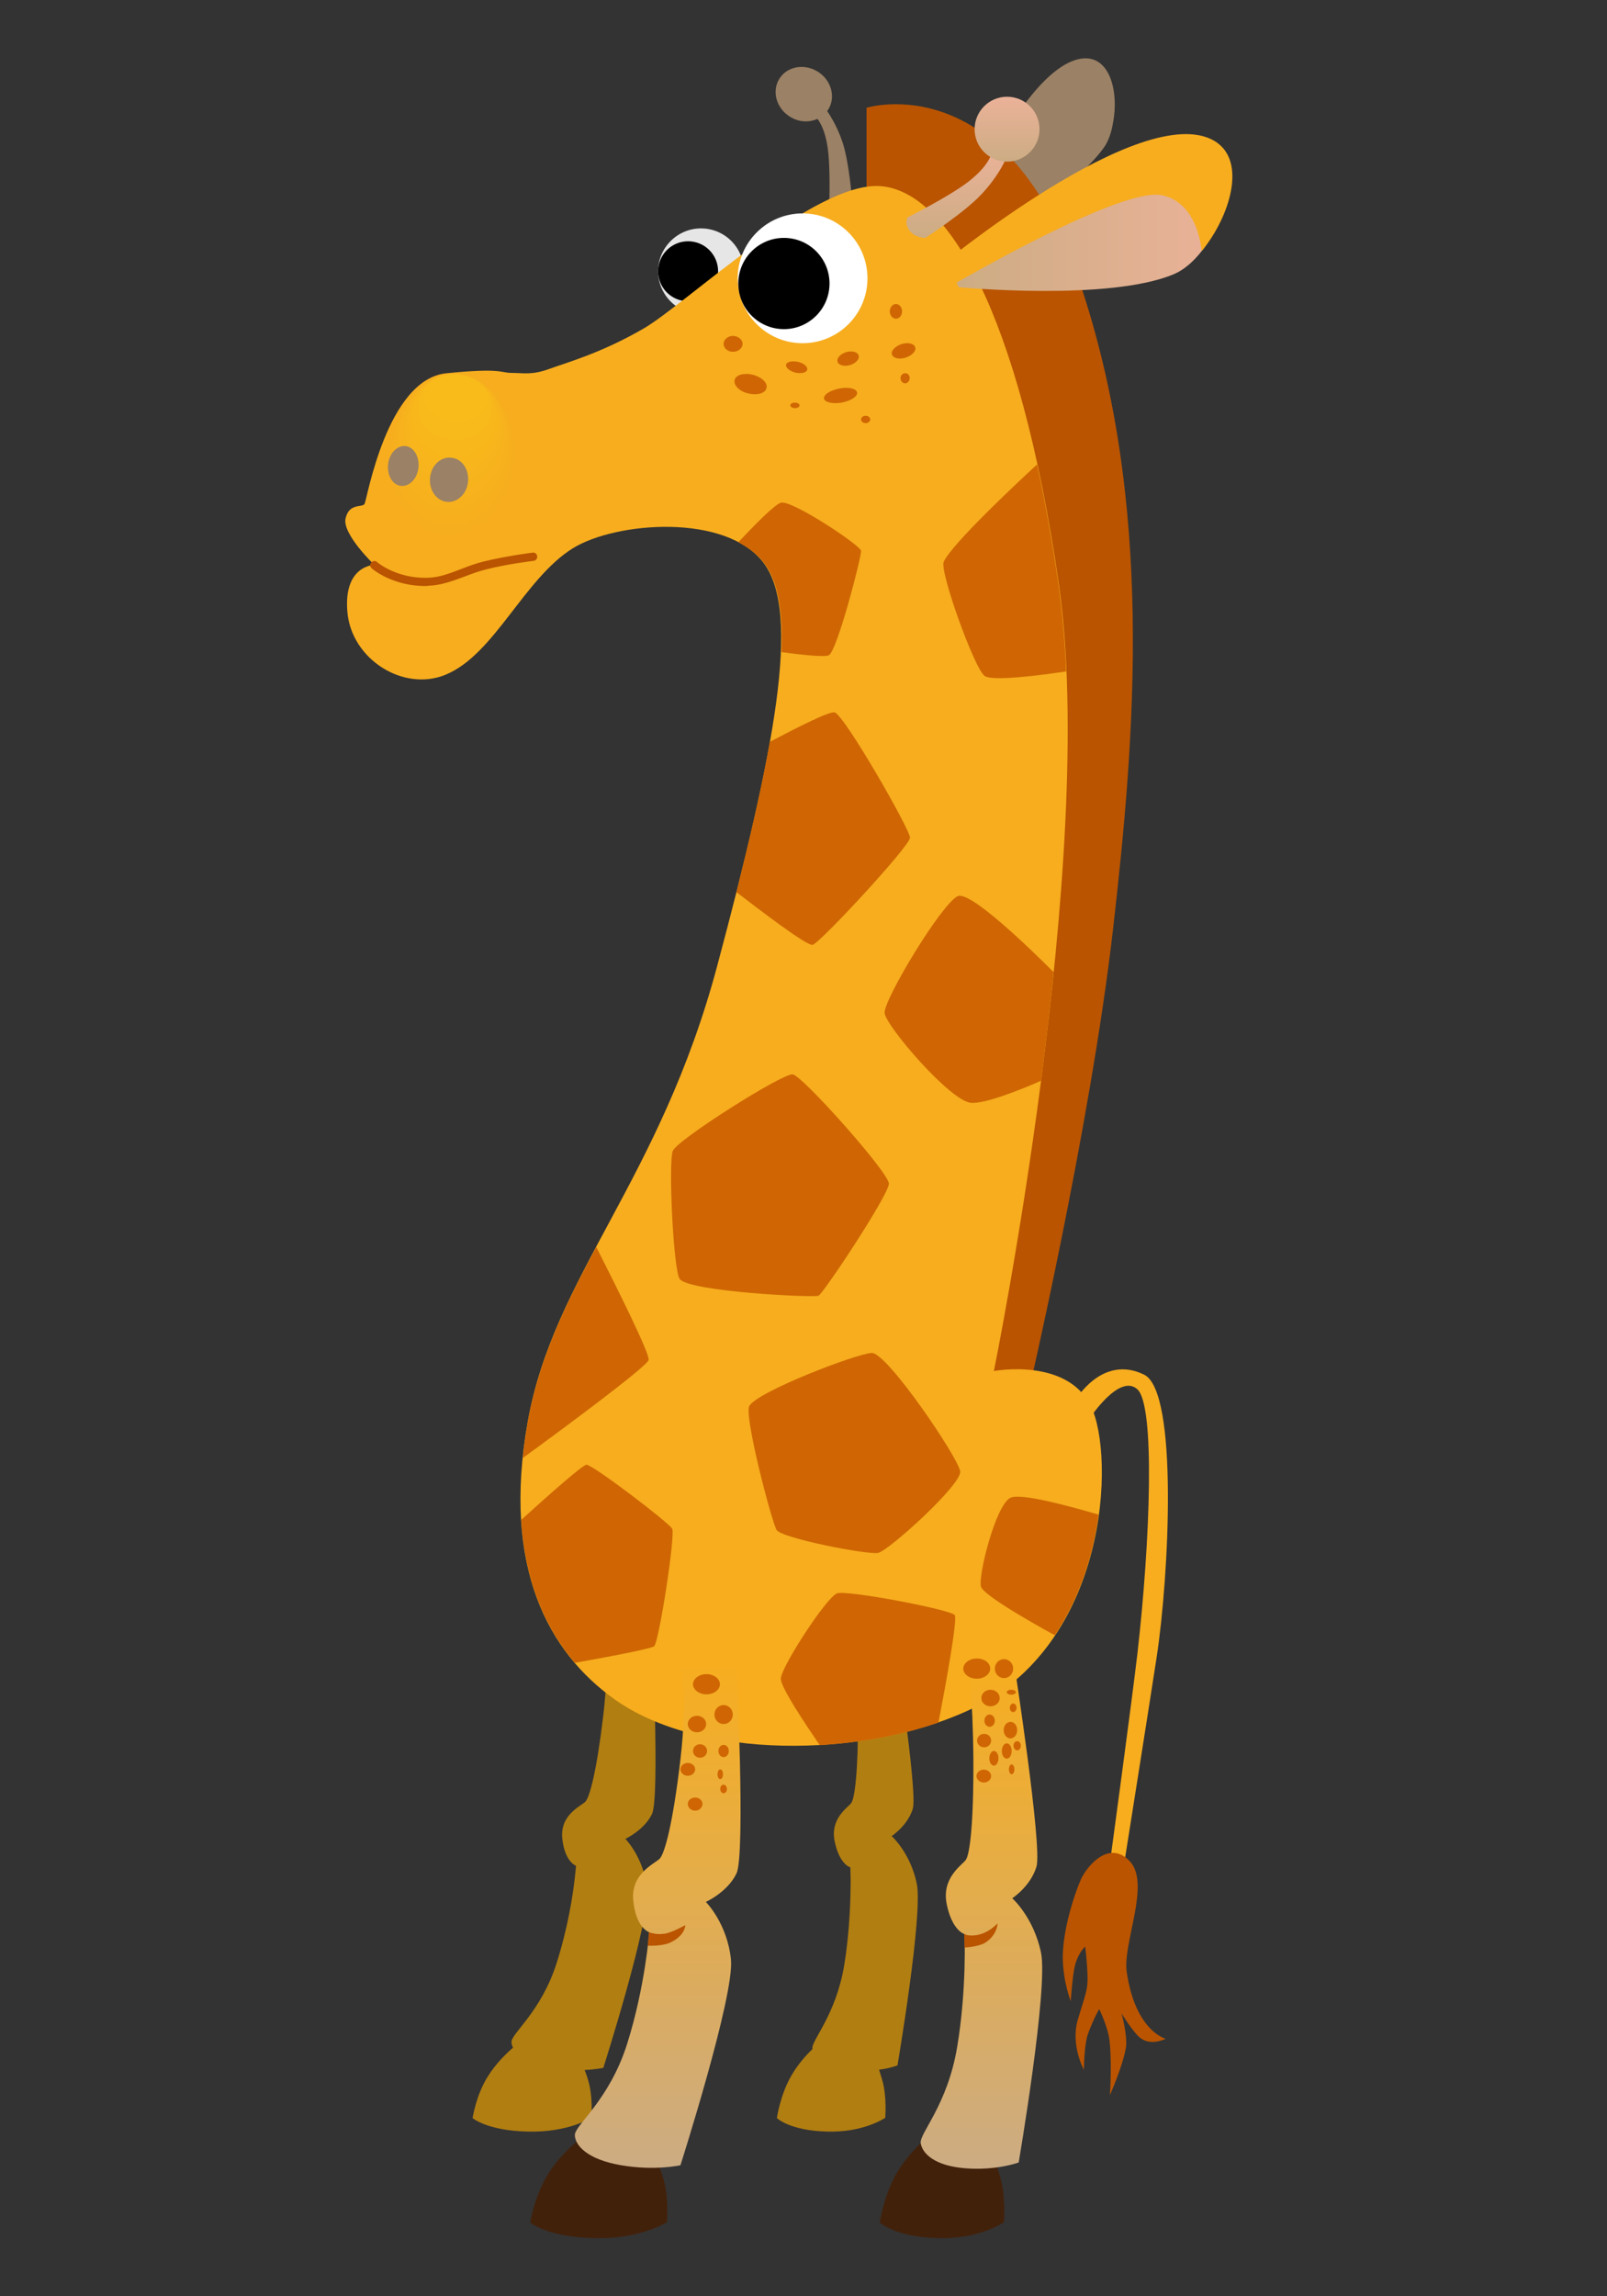 <?xml version="1.0" encoding="utf-8"?>
<!-- Generator: Adobe Illustrator 21.0.0, SVG Export Plug-In . SVG Version: 6.00 Build 0)  -->
<svg version="1.1" id="Layer_1" xmlns="http://www.w3.org/2000/svg" xmlns:xlink="http://www.w3.org/1999/xlink" x="0px" y="0px"
	 viewBox="0 0 525 750" style="enable-background:new 0 0 525 750;" xml:space="preserve">
<rect x="0" y="0" width="525" height="750" fill="#333333" stroke="none"/>
<style type="text/css">
	.st0{fill:#9B8165;}
	.st1{fill:#BA5400;}
	.st2{fill:#B17E11;}
	.st3{fill:#E6E6E6;}
	.st4{fill:#F7AD1E;}
	.st5{fill:#42210B;}
	.st6{fill:url(#SVGID_1_);}
	.st7{fill:url(#SVGID_2_);}
	.st8{fill:#CF6603;}
	.st9{fill:#FFFFFF;}
	.st10{fill:url(#SVGID_3_);}
	.st11{fill:url(#SVGID_4_);}
	.st12{fill:url(#SVGID_5_);}
	.st13{fill:#F7AE1E;}
	.st14{fill:#F7AF1E;}
	.st15{fill:#F7AF1D;}
	.st16{fill:#F7B01D;}
	.st17{fill:#F7B11D;}
	.st18{fill:#F7B21D;}
	.st19{fill:#F7B21C;}
	.st20{fill:#F7B31C;}
	.st21{fill:#F7B41C;}
	.st22{fill:#F8B41C;}
	.st23{fill:#F8B51C;}
	.st24{fill:#F8B61C;}
	.st25{fill:#F8B61B;}
	.st26{fill:#F8B71B;}
	.st27{fill:#F8B81B;}
	.st28{fill:#F8B91B;}
	.st29{fill:#F8B91A;}
	.st30{fill:#F8BA1A;}
	.st31{fill:#F8BB1A;}
</style>
<path class="st0" d="M352.9,19.2C332,23,308.4,84,308.4,84l5.7-0.1c0,0,0.1-0.2,0.3-0.5l0.9,0.4c0,0,34.6-20.7,45.2-35.4
	c1.6-2.2,2.6-5.1,3.1-8.2l0,0C365.6,30.2,362.7,17.5,352.9,19.2z"/>
<path class="st1" d="M283.1,64.7V35.2c0,0,45.6-14.2,69.6,56.9c24.4,72.2,18.2,147.9,10.9,211.6c-7.5,65.2-28.1,153.3-28.1,153.3
	l-34.8,3.2L283.1,64.7z"/>
<g>
	<path class="st2" d="M197.1,532.9c0,0,2.2,8.7,0,27.3s-4.5,26.9-5.9,28.3c-1.4,1.4-8.3,4.2-7.5,12c0.8,7.7,4.5,8.9,4.5,8.9
		l-0.4,3.8c-0.6,5.6-2.3,16.5-5.9,27.8c-5.1,16.2-14.9,23.1-14.8,26c0,0.6,0.2,1.2,0.5,1.8c-2.2,1.9-5.6,5.2-8.1,9.2
		c-4,6.2-5.1,13.8-5.1,13.8s4.7,4.1,17.9,4.4c13.3,0.4,20.9-4.5,20.9-4.5s0.6-7-1.1-12.4c-0.3-1.1-0.7-2.1-1.1-3.2
		c3.8-0.2,6.1-0.7,6.1-0.7s15.4-48.2,14.3-58.5c-1.1-10.3-7.1-16.3-7.1-16.3s6.1-2.8,8.7-8.1c2.6-5.3,0-59.7,0-59.7h-15.9
		L197.1,532.9L197.1,532.9z"/>
	<path class="st2" d="M299.5,615.2c-2.1-10.1-8.2-15.5-8.2-15.5s5.2-3.4,6.9-8.9c1.7-5.6-6.4-57.8-6.4-57.8h-13
		c0,0,1.3,8.5,1.5,27.2c0.1,18.7-1.1,27.2-2.2,28.7s-7,5-5.4,12.6s5.1,8.4,5.1,8.4l0.1,3.8c0,5.6-0.2,16.6-2.1,28.2
		c-2.8,16.6-10.8,24.5-10.4,27.3c0,0,0,0,0,0.1c-2,1.9-4.8,5-6.9,8.7c-3.6,6.2-4.7,13.8-4.7,13.8s4.2,4.1,16.3,4.4
		c12.1,0.4,19.1-4.5,19.1-4.5s0.6-7-1-12.4c-0.3-1.1-0.7-2.2-1-3.3c3.7-0.5,6-1.4,6-1.4S301.6,625.3,299.5,615.2z"/>
</g>
<path class="st0" d="M270.9,66.9c0,0,0.5-12.5-0.6-19.3c-1.4-8.5-4.8-10.3-4.8-10.3l3.5-2.7c0,0,3.8,4.5,6.3,12
	c2.2,6.8,3.1,19.1,3.1,19.1s-1.4,2.3-3.9,2.5C272.2,68.6,270.9,66.9,270.9,66.9z"/>
<path class="st0" d="M267,23.3c4.5,2.7,6.1,8.2,3.7,12.3c-2.5,4.1-8.1,5.3-12.5,2.6c-4.5-2.7-6.1-8.2-3.7-12.3
	C256.9,21.8,262.5,20.6,267,23.3z"/>
<path class="st3" d="M243,88.6c0,7.7-6.3,14-14,14s-14-6.3-14-14s6.3-14,14-14S243,80.8,243,88.6z"/>
<ellipse cx="224.8" cy="88.6" rx="9.8" ry="9.8"/>
<path class="st4" d="M324.7,447.8c0,0,23.9-4.5,31.7,11.5c7.9,16,6,78.4-40.4,99.5c-34.4,15.7-87.9,15.9-115.4-3.9
	c-21.2-15.2-36.7-42.7-28.2-90.5s43.1-78.6,61.9-148.9s27.5-115.2,15.2-131.6s-48.4-13.5-62.4-4.8c-16,10-25.6,34.8-41.6,41.3
	c-13.7,5.6-30.6-5-32-20.4s8.8-15.5,8.8-15.5s-10.6-10.1-9.4-15.2c1.2-5.1,5.3-3.4,6.2-4.7c0.8-1.4,7.3-40.8,26.8-42.7
	c18.2-1.8,17.5-0.1,21.3-0.1c4,0,6.6,0.8,12.5-1.4c5.8-2.1,16.7-5.1,30.4-13c13.7-7.8,56-48.3,77.6-46.6
	c21.7,1.7,45.2,40.4,58.2,129.8C358.8,280.2,324.7,447.8,324.7,447.8z"/>
<path class="st5" d="M190.8,697.5c0,0-7.2,5.3-11.7,12.5s-5.9,15.9-5.9,15.9s5.3,4.7,20.6,5.1c15.2,0.5,24.1-5.2,24.1-5.2
	s0.7-8-1.2-14.3c-2.3-7.4-5.6-14.1-5.6-14.1L190.8,697.5L190.8,697.5z"/>
<linearGradient id="SVGID_1_" gradientUnits="userSpaceOnUse" x1="214.866" y1="318.875" x2="214.866" y2="154.03" gradientTransform="matrix(1 0 0 1 0 389.17)">
	<stop  offset="0" style="stop-color:#CCAC83"/>
	<stop  offset="1" style="stop-color:#F7AD1E"/>
</linearGradient>
<path class="st6" d="M222.3,543.2c0,0,2.5,10,0,31.4s-5.2,30.9-6.8,32.5s-9.6,4.9-8.6,13.8c0.9,8.9,5.2,10.2,5.2,10.2
	s-1.3,17.7-7.2,36.4s-17.2,26.6-17.1,29.9c0.1,3.3,4,7.9,15.1,9.8c11.1,1.9,19.4,0,19.4,0s17.7-55.4,16.5-67.2s-8.2-18.8-8.2-18.8
	s7.1-3.2,10-9.3c3-6.1,0-68.7,0-68.7L222.3,543.2L222.3,543.2z"/>
<path class="st1" d="M211.6,635.5l0.4-4.4c0,0,1.6,0.6,3.4,0.6c0.8,0,1.5-0.1,2.2-0.2c2.5-0.6,6.2-2.7,6.3-2.7c0,0,0,3.5-5.2,5.8
	C216,635.7,211.7,635.5,211.6,635.5z"/>
<path class="st5" d="M303.5,697.5c0,0-6.5,5.3-10.7,12.5c-4.1,7.2-5.4,15.9-5.4,15.9s4.9,4.7,18.7,5.1c13.9,0.5,21.9-5.2,21.9-5.2
	s0.6-8-1.1-14.3c-2.1-7.4-5.1-14.1-5.1-14.1L303.5,697.5L303.5,697.5z"/>
<linearGradient id="SVGID_2_" gradientUnits="userSpaceOnUse" x1="320.631" y1="319.178" x2="320.631" y2="154.03" gradientTransform="matrix(1 0 0 1 0 389.17)">
	<stop  offset="0" style="stop-color:#CCAC83"/>
	<stop  offset="1" style="stop-color:#F7AD1E"/>
</linearGradient>
<path class="st7" d="M316.3,543.2c0,0,1.5,9.8,1.7,31.3c0.1,21.5-1.2,31.3-2.5,33c-1.2,1.7-8,5.8-6.2,14.5s5.8,9.7,5.8,9.7
	s0.8,17.8-2.4,36.9c-3.2,19.1-12.4,28.2-11.9,31.4c0.5,3.3,4.4,7.4,14.6,8.2s17.4-1.9,17.4-1.9s9.7-56.8,7.3-68.5
	c-2.4-11.6-9.4-17.8-9.4-17.8s6-3.9,7.9-10.3c2-6.4-7.3-66.5-7.3-66.5L316.3,543.2L316.3,543.2z"/>
<path class="st1" d="M315.1,636.1l-0.1-4.4c0,0,1.8,1,5.1,0.1c3.4-0.9,5.8-3.6,5.8-3.6s0,3.7-4,6.3
	C319.6,635.9,315.1,636.1,315.1,636.1z"/>
<path class="st4" d="M351.3,457.4c0,0,8.7-15.2,22.5-8.4c11.2,5.5,8.1,65.8,4.1,92.1c-2.7,17.6-10.4,66.1-10.4,66.1l-4.8,0.6
	c0,0,6.9-50.8,8.9-67.8c4.2-36.9,5.8-80.8,0-86.2c-5.8-5.4-15.5,9.3-15.5,9.3L351.3,457.4z"/>
<path class="st1" d="M353.1,613.9c1.5-3.5,8.8-13.4,15.9-6.1c7.1,7.3-2.3,26.8-0.9,36.3c2.8,19.3,12.7,21.8,12.7,21.8
	s-4.7,2.5-8.3-0.3c-2.3-1.8-6.1-8-6.1-8s2.1,7.5,1.4,11.4c-1.1,6.1-5.2,15.3-5.2,15.3s0.7-10.1-0.1-17.6c-0.5-4.7-3.4-10.5-3.4-10.5
	s-1.8,3-3.7,8.2c-1.2,3.4-1.3,11.6-1.3,11.6s-4.4-7.9-2-16.3c2.5-8.4,3.3-9.7,3.2-14.1c-0.2-6.2-0.8-9.8-0.8-9.8s-2.2,1.9-3.3,6.1
	c-0.8,3-1.4,11.7-1.4,11.7s-2.6-6.5-2.6-14.6C347.3,631.4,350,621.2,353.1,613.9z"/>
<path class="st8" d="M244.8,459.2c2.7-4.7,35-17.1,40-17.3c5-0.2,28.4,34.4,28.9,38.7c0.5,4.3-23.4,25.9-26.8,26.6
	s-31.6-4.8-33.2-7.5C252.1,497,243,462.4,244.8,459.2z"/>
<path class="st8" d="M222.1,417.8c-2.1-2.5-3.8-38.2-2.3-41.9c1.4-3.6,36-25.5,39.2-25c3.2,0.5,31.4,32.1,31.4,35.7
	s-21.4,35.9-23,36.6C265.8,423.9,225.5,421.9,222.1,417.8z"/>
<path class="st8" d="M308.3,183.5c-1.4,3,10,34.9,13.4,37.3c2.7,1.8,18.6-0.3,26.6-1.5c-0.4-10.1-1.3-19.7-2.5-28.5
	c-2.1-14.3-4.4-27.3-7-39.1C332.2,157.8,311.1,177.5,308.3,183.5z"/>
<path class="st8" d="M312.9,292.7c-5.2,2.3-24.3,33.9-23.9,38.2c0.5,4.3,21.4,28.7,28.2,29.3c4.3,0.4,15.4-3.9,22.9-7.2
	c1.5-11.4,2.9-23.3,4.1-35.5C336.5,309.8,317,290.9,312.9,292.7z"/>
<path class="st8" d="M330.1,489.2c-4.8,2.3-10.7,25.7-9.6,29.1c1.2,3.4,23.9,15.7,24.1,15.8c8.2-12.3,12.6-26.5,14.3-39.4
	C350.6,492.3,333.7,487.5,330.1,489.2z"/>
<path class="st8" d="M311.9,527.5c-1.4-1.8-35-8.2-38.4-7.1c-3.4,1.1-18.2,23.9-18.4,27.8c-0.2,2.7,7.8,14.6,12.7,21.8
	c13.5-0.8,26.9-3.3,38.8-7.4C308.9,550.6,312.9,528.8,311.9,527.5z"/>
<path class="st8" d="M219.6,499.3c-1.1-2-25.9-20.9-28-20.9c-1.2,0-12.5,10-21.3,18c1.2,20.4,8,35.5,17.5,46.7
	c10.8-1.9,24.9-4.6,25.9-5.4C215.3,536.3,220.7,501.3,219.6,499.3z"/>
<path class="st8" d="M265.5,308.6c2.5-0.7,31.8-32.3,31.8-35s-21.4-40-24.6-40.9c-1.6-0.5-11.7,4.6-21.2,9.6
	c-2.5,14.2-6.3,30.6-10.9,49.1C248.3,297.3,263.7,309.1,265.5,308.6z"/>
<path class="st8" d="M211.9,444.2c0.5-1.9-10.4-23.7-17.1-36.9c-10.1,18.9-18.7,36.5-22.4,57.2c-0.7,4.1-1.2,8-1.6,11.7
	C180.6,469.1,211.3,446.5,211.9,444.2z"/>
<path class="st8" d="M270.8,214c2.7-1.4,10.7-32.3,10.5-34.1s-22.8-16.8-26.2-15.7c-2.2,0.7-9.1,7.8-13.9,12.9
	c3.4,1.8,6.3,4,8.5,6.9c4.5,5.9,6.1,15.7,5.6,29C262.1,213.9,269.4,214.7,270.8,214z"/>
<path class="st1" d="M138.9,191.4c-10.7,0-17.2-5.5-17.5-5.8c-0.6-0.5-0.6-1.4-0.1-1.9c0.5-0.6,1.4-0.6,1.9-0.1
	c0.1,0.1,6.5,5.5,16.7,5.1c3.7-0.1,7.2-1.5,10.9-2.9c2.3-0.9,4.7-1.8,7.2-2.4c7.3-1.8,15.9-2.9,16-2.9c0.8-0.1,1.4,0.4,1.5,1.2
	c0.1,0.7-0.4,1.4-1.2,1.5c-0.1,0-8.6,1-15.6,2.8c-2.3,0.6-4.6,1.4-6.9,2.3c-3.8,1.4-7.7,2.9-11.8,3
	C139.7,191.4,139.3,191.4,138.9,191.4L138.9,191.4z"/>
<path class="st9" d="M283.4,90.9c0,11.7-9.5,21.2-21.2,21.2c-11.7,0-21.2-9.5-21.2-21.2s9.5-21.2,21.2-21.2
	C273.9,69.7,283.4,79.2,283.4,90.9z"/>
<circle cx="256.1" cy="92.6" r="14.9"/>
<path class="st8" d="M263.7,120.8c-0.3,1-2,1.3-3.9,0.9c-1.9-0.5-3.2-1.7-3-2.6c0.3-1,2-1.3,3.9-0.9
	C262.6,118.6,264,119.8,263.7,120.8z"/>
<ellipse transform="matrix(0.96 -0.281 0.281 0.96 -21.725 82.646)" class="st8" cx="277" cy="117" rx="3.6" ry="2.2"/>
<path class="st8" d="M299,113.4c0.4,1.2-1,2.7-3.1,3.4c-2.1,0.7-4.1,0.2-4.5-1s1-2.7,3.1-3.4S298.6,112.2,299,113.4z"/>
<path class="st8" d="M297.2,123.5c0,0.9-0.7,1.7-1.5,1.7s-1.5-0.7-1.5-1.7c0-0.9,0.7-1.6,1.5-1.6
	C296.5,121.8,297.2,122.6,297.2,123.5z"/>
<path class="st8" d="M280,128.2c0.2,1.3-2,2.7-5,3.3c-3,0.5-5.6-0.1-5.8-1.3c-0.2-1.3,2-2.7,5-3.3
	C277.2,126.3,279.8,126.9,280,128.2z"/>
<ellipse class="st8" cx="282.8" cy="137" rx="1.5" ry="1.2"/>
<path class="st8" d="M261.2,132.4c0,0.5-0.6,0.9-1.5,0.9c-0.8,0-1.5-0.4-1.5-0.9s0.7-0.9,1.5-0.9S261.2,131.9,261.2,132.4z"/>
<path class="st8" d="M250.4,126.8c-0.4,1.7-3.1,2.4-6,1.7s-4.8-2.7-4.4-4.4c0.4-1.7,3.1-2.4,6-1.7
	C248.9,123.2,250.9,125.1,250.4,126.8z"/>
<path class="st8" d="M242.6,112.3c0,1.4-1.4,2.6-3.1,2.6c-1.7,0-3.1-1.1-3.1-2.6c0-1.4,1.4-2.6,3.1-2.6
	C241.2,109.8,242.6,110.9,242.6,112.3z"/>
<ellipse class="st8" cx="292.7" cy="101.7" rx="2" ry="2.4"/>
<linearGradient id="SVGID_3_" gradientUnits="userSpaceOnUse" x1="310.8" y1="-318.309" x2="400.308" y2="-318.309" gradientTransform="matrix(1 0 0 1 0 389.17)">
	<stop  offset="0" style="stop-color:#CCAC83"/>
	<stop  offset="1" style="stop-color:#EBB299"/>
</linearGradient>
<path class="st10" d="M310.8,88.6c0,0,59.3-53.5,82.9-39.6c14.5,8.5,2.4,35.2-10.1,40.5c-21.1,9-70.4,4.3-70.4,4.3L310.8,88.6z"/>
<path class="st4" d="M379.8,63.8c9.5,2.2,12.1,12.3,12.8,18.2c9-10.9,15.1-29.5,4.1-36c-23.6-13.8-90.6,41.7-90.6,41.7l5.8,4.9l0,0
	C312,92.8,366.3,60.7,379.8,63.8z"/>
<linearGradient id="SVGID_4_" gradientUnits="userSpaceOnUse" x1="312.634" y1="-311.508" x2="312.634" y2="-340.308" gradientTransform="matrix(1 0 0 1 0 389.17)">
	<stop  offset="0" style="stop-color:#CCAC83"/>
	<stop  offset="1" style="stop-color:#EBB299"/>
</linearGradient>
<path class="st11" d="M296.5,71c0,0,13.4-6.7,19.8-11.6c8.1-6.3,7.8-10.5,7.8-10.5l5,1.9c0,0-2.3,6.2-8.7,12.9
	c-5.7,6-18.1,14-18.1,14s-3.3,0-5.1-2.3S296.5,71,296.5,71z"/>
<linearGradient id="SVGID_5_" gradientUnits="userSpaceOnUse" x1="329" y1="-336.408" x2="329" y2="-357.567" gradientTransform="matrix(1 0 0 1 0 389.17)">
	<stop  offset="0" style="stop-color:#CCAC83"/>
	<stop  offset="1" style="stop-color:#EBB299"/>
</linearGradient>
<path class="st12" d="M339.6,42.2c0,5.8-4.7,10.6-10.6,10.6c-5.8,0-10.6-4.7-10.6-10.6c0-5.8,4.7-10.6,10.6-10.6
	C334.9,31.6,339.6,36.4,339.6,42.2z"/>
<path class="st8" d="M326.6,554.6c0,1.5-1.3,2.7-3,2.7s-3-1.2-3-2.7s1.3-2.7,3-2.7C325.2,551.9,326.6,553.1,326.6,554.6z"/>
<ellipse class="st8" cx="227.7" cy="563.1" rx="3" ry="2.7"/>
<path class="st8" d="M323.8,580.1c0,1.2-1.1,2.1-2.4,2.1s-2.4-1-2.4-2.1c0-1.2,1.1-2.1,2.4-2.1S323.8,578.9,323.8,580.1z"/>
<path class="st8" d="M229.5,589.2c0,1.2-1.1,2.2-2.4,2.2s-2.4-1-2.4-2.2s1.1-2.1,2.4-2.1S229.5,588,229.5,589.2z"/>
<ellipse class="st8" cx="224.7" cy="577.9" rx="2.4" ry="2.1"/>
<path class="st8" d="M332.1,557.8c0,0.8-0.5,1.4-1.1,1.4s-1.1-0.6-1.1-1.4c0-0.8,0.5-1.4,1.1-1.4C331.6,556.4,332.1,557,332.1,557.8
	z"/>
<path class="st8" d="M237.5,584.3c0,0.8-0.5,1.4-1.1,1.4s-1.1-0.6-1.1-1.4c0-0.8,0.5-1.4,1.1-1.4C237,582.9,237.5,583.6,237.5,584.3
	z"/>
<ellipse class="st8" cx="323.3" cy="562" rx="1.7" ry="2"/>
<ellipse class="st8" cx="236.4" cy="571.9" rx="1.7" ry="2"/>
<path class="st8" d="M332.3,565.1c0,1.5-1,2.7-2.2,2.7s-2.2-1.2-2.2-2.7s1-2.7,2.2-2.7C331.4,562.4,332.3,563.6,332.3,565.1z"/>
<path class="st8" d="M333.5,570.2c0,0.8-0.5,1.5-1.2,1.5c-0.6,0-1.2-0.7-1.2-1.5s0.5-1.5,1.2-1.5S333.5,569.3,333.5,570.2z"/>
<path class="st8" d="M326.2,574.3c0,1.3-0.7,2.4-1.5,2.4s-1.5-1.1-1.5-2.4c0-1.3,0.7-2.4,1.5-2.4C325.6,571.9,326.2,573,326.2,574.3
	z"/>
<path class="st8" d="M330.5,571.9c0,1.4-0.7,2.5-1.6,2.5s-1.6-1.1-1.6-2.5s0.7-2.5,1.6-2.5S330.5,570.5,330.5,571.9z"/>
<ellipse class="st8" cx="321.5" cy="568.5" rx="2.3" ry="2.2"/>
<path class="st8" d="M231,571.9c0,1.2-1,2.2-2.3,2.2s-2.3-1-2.3-2.2s1-2.2,2.3-2.2S231,570.7,231,571.9z"/>
<ellipse class="st8" cx="330.4" cy="552.7" rx="1.5" ry="0.8"/>
<path class="st8" d="M323.5,545c0,1.8-2,3.3-4.4,3.3s-4.4-1.5-4.4-3.3s2-3.3,4.4-3.3C321.6,541.7,323.5,543.1,323.5,545z"/>
<path class="st8" d="M235.2,550.1c0,1.8-2,3.3-4.4,3.3s-4.4-1.5-4.4-3.3s2-3.3,4.4-3.3S235.2,548.3,235.2,550.1z"/>
<ellipse class="st8" cx="328" cy="545" rx="3" ry="3.1"/>
<ellipse class="st8" cx="236.4" cy="560" rx="3" ry="3.1"/>
<path class="st8" d="M331.4,577.9c0,0.9-0.4,1.6-0.9,1.6s-0.9-0.7-0.9-1.6c0-0.9,0.4-1.6,0.9-1.6C331,576.3,331.4,577,331.4,577.9z"
	/>
<ellipse class="st8" cx="235.3" cy="579.5" rx="0.9" ry="1.6"/>
<g>
	<path class="st4" d="M168.3,150.7c-1.1,14.8-11.2,26.2-22.7,25.3c-11.5-0.8-19.9-13.5-18.8-28.3s11.2-26.2,22.7-25.3
		C160.9,123.2,169.3,135.8,168.3,150.7z"/>
	<path class="st4" d="M168.1,150.3c-1.1,14.6-11.1,25.8-22.5,25c-11.3-0.8-19.7-13.3-18.6-27.9c1.1-14.6,11.1-25.8,22.5-25
		C160.8,123.1,169.1,135.7,168.1,150.3z"/>
	<path class="st13" d="M167.9,149.9c-1,14.4-11,25.4-22.2,24.6c-11.2-0.8-19.5-13.1-18.5-27.5s11-25.4,22.2-24.6
		C160.7,123.1,169,135.5,167.9,149.9z"/>
	<path class="st13" d="M167.7,149.5c-1,14.2-10.9,25-22,24.2s-19.3-13-18.3-27.1c1-14.2,10.9-25,22-24.2
		C160.6,123.1,168.8,135.3,167.7,149.5z"/>
	<path class="st13" d="M167.6,149.1c-1,14-10.8,24.7-21.8,23.9s-19.1-12.8-18.1-26.7c1-14,10.7-24.7,21.8-23.9
		C160.5,123.1,168.6,135.1,167.6,149.1z"/>
	<path class="st13" d="M167.4,148.7c-1,13.8-10.6,24.3-21.5,23.5S127,159.6,128,145.9c1-13.8,10.6-24.3,21.5-23.5
		C160.3,123.1,168.4,134.9,167.4,148.7z"/>
	<path class="st14" d="M167.2,148.3c-1,13.5-10.5,23.9-21.3,23.1c-10.8-0.8-18.7-12.4-17.8-25.9c1-13.6,10.5-23.9,21.3-23.1
		C160.2,123.1,168.2,134.7,167.2,148.3z"/>
	<path class="st15" d="M167,147.9c-1,13.3-10.4,23.5-21.1,22.8c-10.7-0.8-18.5-12.2-17.6-25.5c1-13.3,10.4-23.5,21.1-22.8
		C160.1,123.1,168,134.5,167,147.9z"/>
	<path class="st15" d="M166.8,147.5c-0.9,13.1-10.3,23.1-20.8,22.4c-10.6-0.8-18.3-12-17.4-25.1c0.9-13.1,10.3-23.2,20.8-22.4
		C160,123.1,167.8,134.3,166.8,147.5z"/>
	<path class="st15" d="M166.7,147.1c-0.9,12.9-10.2,22.8-20.6,22c-10.4-0.8-18.1-11.8-17.2-24.8c0.9-12.9,10.2-22.8,20.6-22
		C159.9,123.1,167.6,134.2,166.7,147.1z"/>
	<path class="st16" d="M166.5,146.7c-0.9,12.7-10,22.4-20.4,21.6c-10.3-0.7-18-11.7-17-24.4c0.9-12.7,10-22.4,20.4-21.6
		C159.8,123.1,167.4,134,166.5,146.7z"/>
	<path class="st16" d="M166.3,146.3c-0.9,12.5-9.9,22-20.1,21.3s-17.8-11.5-16.9-24c0.9-12.5,9.9-22,20.1-21.3
		C159.7,123.1,167.2,133.8,166.3,146.3z"/>
	<path class="st16" d="M166.1,145.9c-0.8,12.3-9.8,21.6-19.9,20.9c-10.1-0.7-17.6-11.3-16.7-23.6s9.8-21.6,19.9-20.9
		C159.6,123.1,167,133.6,166.1,145.9z"/>
	<path class="st17" d="M166,145.5c-0.9,12-9.7,21.2-19.7,20.5s-17.4-11.1-16.5-23.2c0.9-12.1,9.7-21.3,19.7-20.5
		C159.4,123,166.8,133.4,166,145.5z"/>
	<path class="st17" d="M165.8,145.1c-0.9,11.9-9.6,20.9-19.4,20.2c-9.9-0.7-17.2-10.9-16.3-22.8c0.9-11.9,9.6-20.9,19.4-20.2
		C159.3,123,166.6,133.2,165.8,145.1z"/>
	<path class="st17" d="M165.6,144.7c-0.8,11.6-9.4,20.5-19.2,19.8s-17-10.7-16.2-22.4c0.8-11.6,9.4-20.5,19.2-19.8
		C159.2,123,166.4,133,165.6,144.7z"/>
	<path class="st17" d="M165.4,144.3c-0.8,11.4-9.3,20.1-19,19.4c-9.6-0.7-16.8-10.5-16-22c0.8-11.4,9.3-20.1,19-19.4
		C159.1,123,166.2,132.9,165.4,144.3z"/>
	<path class="st18" d="M165.2,143.9c-0.8,11.2-9.2,19.8-18.7,19.1s-16.6-10.3-15.8-21.6c0.8-11.2,9.2-19.8,18.7-19.1
		C159,123,166.1,132.7,165.2,143.9z"/>
	<path class="st18" d="M165.1,143.5c-0.8,11-9.1,19.4-18.5,18.7S130.2,152,131,141s9.1-19.4,18.5-18.7
		C158.9,123,165.9,132.5,165.1,143.5z"/>
	<path class="st18" d="M164.9,143.1c-0.8,10.8-9,19-18.3,18.3s-16.2-10-15.4-20.8s9-19,18.3-18.3S165.7,132.3,164.9,143.1z"/>
	<path class="st19" d="M164.7,142.7c-0.8,10.6-8.8,18.6-18,18c-9.2-0.7-16-9.8-15.3-20.4c0.8-10.6,8.8-18.6,18-18
		C158.6,123,165.5,132.1,164.7,142.7z"/>
	<path class="st20" d="M164.5,142.3c-0.7,10.4-8.7,18.2-17.8,17.6c-9.1-0.7-15.8-9.6-15.1-20s8.7-18.3,17.8-17.6
		C158.5,123,165.3,131.9,164.5,142.3z"/>
	<path class="st20" d="M164.4,141.9c-0.7,10.2-8.6,17.9-17.6,17.2c-9-0.6-15.6-9.4-14.9-19.6c0.7-10.2,8.6-17.9,17.6-17.2
		C158.4,123,165.1,131.7,164.4,141.9z"/>
	<path class="st20" d="M164.2,141.5c-0.7,9.9-8.5,17.5-17.3,16.9s-15.4-9.2-14.7-19.2s8.5-17.5,17.3-16.9
		C158.3,123,164.9,131.5,164.2,141.5z"/>
	<path class="st21" d="M164,141.1c-0.7,9.7-8.4,17.1-17.1,16.5s-15.2-9-14.5-18.8c0.7-9.7,8.4-17.1,17.1-16.5
		C158.2,123,164.7,131.4,164,141.1z"/>
	<path class="st21" d="M163.8,140.7c-0.7,9.5-8.2,16.7-16.9,16.1c-8.6-0.6-15.1-8.9-14.4-18.4s8.2-16.7,16.9-16.1
		C158.1,122.9,164.5,131.2,163.8,140.7z"/>
	<path class="st22" d="M163.6,140.3c-0.7,9.3-8.1,16.4-16.6,15.8c-8.5-0.6-14.9-8.7-14.2-18s8.1-16.4,16.6-15.8
		C158,122.9,164.3,131,163.6,140.3z"/>
	<path class="st22" d="M163.5,139.9c-0.7,9.1-8,16-16.4,15.4s-14.7-8.5-14-17.6s8-16,16.4-15.4C157.8,122.9,164.1,130.8,163.5,139.9
		z"/>
	<path class="st23" d="M163.3,139.5c-0.6,8.9-7.9,15.6-16.2,15s-14.5-8.3-13.8-17.2c0.6-8.9,7.9-15.6,16.2-15
		C157.7,122.9,163.9,130.6,163.3,139.5z"/>
	<path class="st23" d="M163.1,139.1c-0.6,8.7-7.8,15.2-15.9,14.6c-8.2-0.6-14.3-8.1-13.7-16.8s7.8-15.2,15.9-14.6
		C157.6,122.9,163.7,130.4,163.1,139.1z"/>
	<path class="st23" d="M162.9,138.7c-0.6,8.5-7.6,14.9-15.7,14.3c-8.1-0.6-14.1-7.9-13.5-16.4s7.6-14.9,15.7-14.3
		C157.5,122.9,163.5,130.2,162.9,138.7z"/>
	<path class="st24" d="M162.8,138.3c-0.6,8.3-7.5,14.5-15.5,13.9c-7.9-0.6-13.9-7.7-13.3-16c0.6-8.3,7.5-14.5,15.5-13.9
		C157.4,122.9,163.3,130.1,162.8,138.3z"/>
	<path class="st25" d="M162.6,137.9c-0.6,8-7.4,14.1-15.2,13.5s-13.7-7.5-13.1-15.6c0.6-8,7.4-14.1,15.2-13.5
		C157.3,122.9,163.2,129.9,162.6,137.9z"/>
	<path class="st25" d="M162.4,137.5c-0.6,7.8-7.3,13.7-15,13.2c-7.7-0.6-13.5-7.4-12.9-15.2s7.3-13.7,15-13.2
		C157.2,122.9,163,129.7,162.4,137.5z"/>
	<path class="st25" d="M162.2,137.1c-0.5,7.6-7.2,13.3-14.8,12.8c-7.6-0.6-13.3-7.2-12.8-14.8c0.5-7.6,7.2-13.4,14.8-12.8
		C157.1,122.9,162.8,129.5,162.2,137.1z"/>
	<path class="st26" d="M162,136.7c-0.5,7.4-7,13-14.5,12.4c-7.5-0.5-13.1-7-12.6-14.4s7-13,14.5-12.4
		C156.9,122.9,162.6,129.3,162,136.7z"/>
	<path class="st26" d="M161.9,136.3c-0.5,7.2-6.9,12.6-14.3,12.1c-7.4-0.5-12.9-6.8-12.4-14s6.9-12.6,14.3-12.1
		C156.8,122.9,162.4,129.1,161.9,136.3z"/>
	<path class="st26" d="M161.7,135.9c-0.5,7-6.8,12.2-14.1,11.7s-12.7-6.6-12.2-13.6s6.8-12.2,14.1-11.7
		C156.7,122.9,162.2,128.9,161.7,135.9z"/>
	<path class="st26" d="M161.5,135.5c-0.5,6.8-6.7,11.8-13.8,11.3s-12.5-6.4-12.1-13.2c0.5-6.8,6.7-11.8,13.8-11.3
		C156.6,122.8,162,128.7,161.5,135.5z"/>
	<path class="st27" d="M161.3,135.1c-0.5,6.6-6.6,11.5-13.6,11s-12.4-6.2-11.9-12.8c0.5-6.6,6.6-11.5,13.6-11
		C156.5,122.8,161.8,128.6,161.3,135.1z"/>
	<path class="st27" d="M161.1,134.7c-0.5,6.3-6.4,11.1-13.4,10.6c-6.9-0.5-12.2-6.1-11.7-12.4c0.5-6.3,6.4-11.1,13.4-10.6
		S161.6,128.4,161.1,134.7z"/>
	<path class="st27" d="M161,134.3c-0.4,6.1-6.3,10.7-13.1,10.2s-12-5.9-11.5-12c0.4-6.1,6.3-10.7,13.1-10.2S161.4,128.2,161,134.3z"
		/>
	<path class="st28" d="M160.8,133.9c-0.4,5.9-6.2,10.3-12.9,9.9c-6.7-0.5-11.8-5.7-11.3-11.6c0.4-5.9,6.2-10.3,12.9-9.9
		C156.1,122.8,161.2,128,160.8,133.9z"/>
	<path class="st28" d="M160.6,133.5c-0.4,5.7-6.1,10-12.7,9.5c-6.6-0.5-11.6-5.5-11.2-11.2c0.4-5.7,6.1-10,12.7-9.5
		S161,127.8,160.6,133.5z"/>
	<path class="st28" d="M160.4,133.1c-0.4,5.5-6,9.6-12.4,9.1c-6.5-0.5-11.4-5.3-11-10.8s6-9.6,12.4-9.1
		C155.9,122.8,160.8,127.6,160.4,133.1z"/>
	<path class="st29" d="M160.3,132.7c-0.4,5.3-5.8,9.2-12.2,8.7s-11.2-5.1-10.8-10.4c0.4-5.3,5.8-9.2,12.2-8.7
		C155.8,122.8,160.6,127.4,160.3,132.7z"/>
	<path class="st30" d="M160.1,132.3c-0.4,5.1-5.7,8.8-12,8.4c-6.2-0.5-11-4.9-10.6-10c0.4-5.1,5.7-8.8,12-8.4
		C155.7,122.8,160.4,127.3,160.1,132.3z"/>
	<path class="st30" d="M159.9,131.9c-0.3,4.9-5.6,8.4-11.7,8c-6.1-0.4-10.8-4.7-10.5-9.6c0.3-4.9,5.6-8.5,11.7-8
		C155.6,122.8,160.3,127.1,159.9,131.9z"/>
	<path class="st30" d="M159.7,131.5c-0.3,4.7-5.5,8.1-11.5,7.6c-6-0.4-10.6-4.6-10.3-9.2c0.3-4.7,5.5-8.1,11.5-7.6
		C155.5,122.8,160.1,126.9,159.7,131.5z"/>
	<path class="st30" d="M159.5,131.1c-0.3,4.4-5.4,7.7-11.3,7.3c-5.9-0.4-10.4-4.4-10.1-8.8c0.3-4.4,5.4-7.7,11.3-7.3
		C155.3,122.8,159.9,126.7,159.5,131.1z"/>
	<path class="st31" d="M159.4,130.7c-0.3,4.2-5.2,7.3-11,6.9c-5.8-0.4-10.2-4.2-9.9-8.4s5.2-7.3,11-6.9
		C155.2,122.7,159.7,126.5,159.4,130.7z"/>
	<path class="st31" d="M159.2,130.3c-0.3,4-5.1,6.9-10.8,6.5s-10-4-9.7-8s5.1-6.9,10.8-6.5C155.1,122.7,159.5,126.3,159.2,130.3z"/>
</g>
<path class="st0" d="M152.9,157.4c-0.4,4-3.6,6.9-7,6.5s-5.8-3.9-5.4-7.9c0.4-4,3.5-6.9,6.9-6.5C151,149.8,153.3,153.4,152.9,157.4z
	"/>
<path class="st0" d="M136.7,152.8c-0.4,3.6-3,6.2-5.7,5.9c-2.8-0.3-4.6-3.5-4.2-7.1s3-6.2,5.7-5.9S137.1,149.2,136.7,152.8z"/>
</svg>
